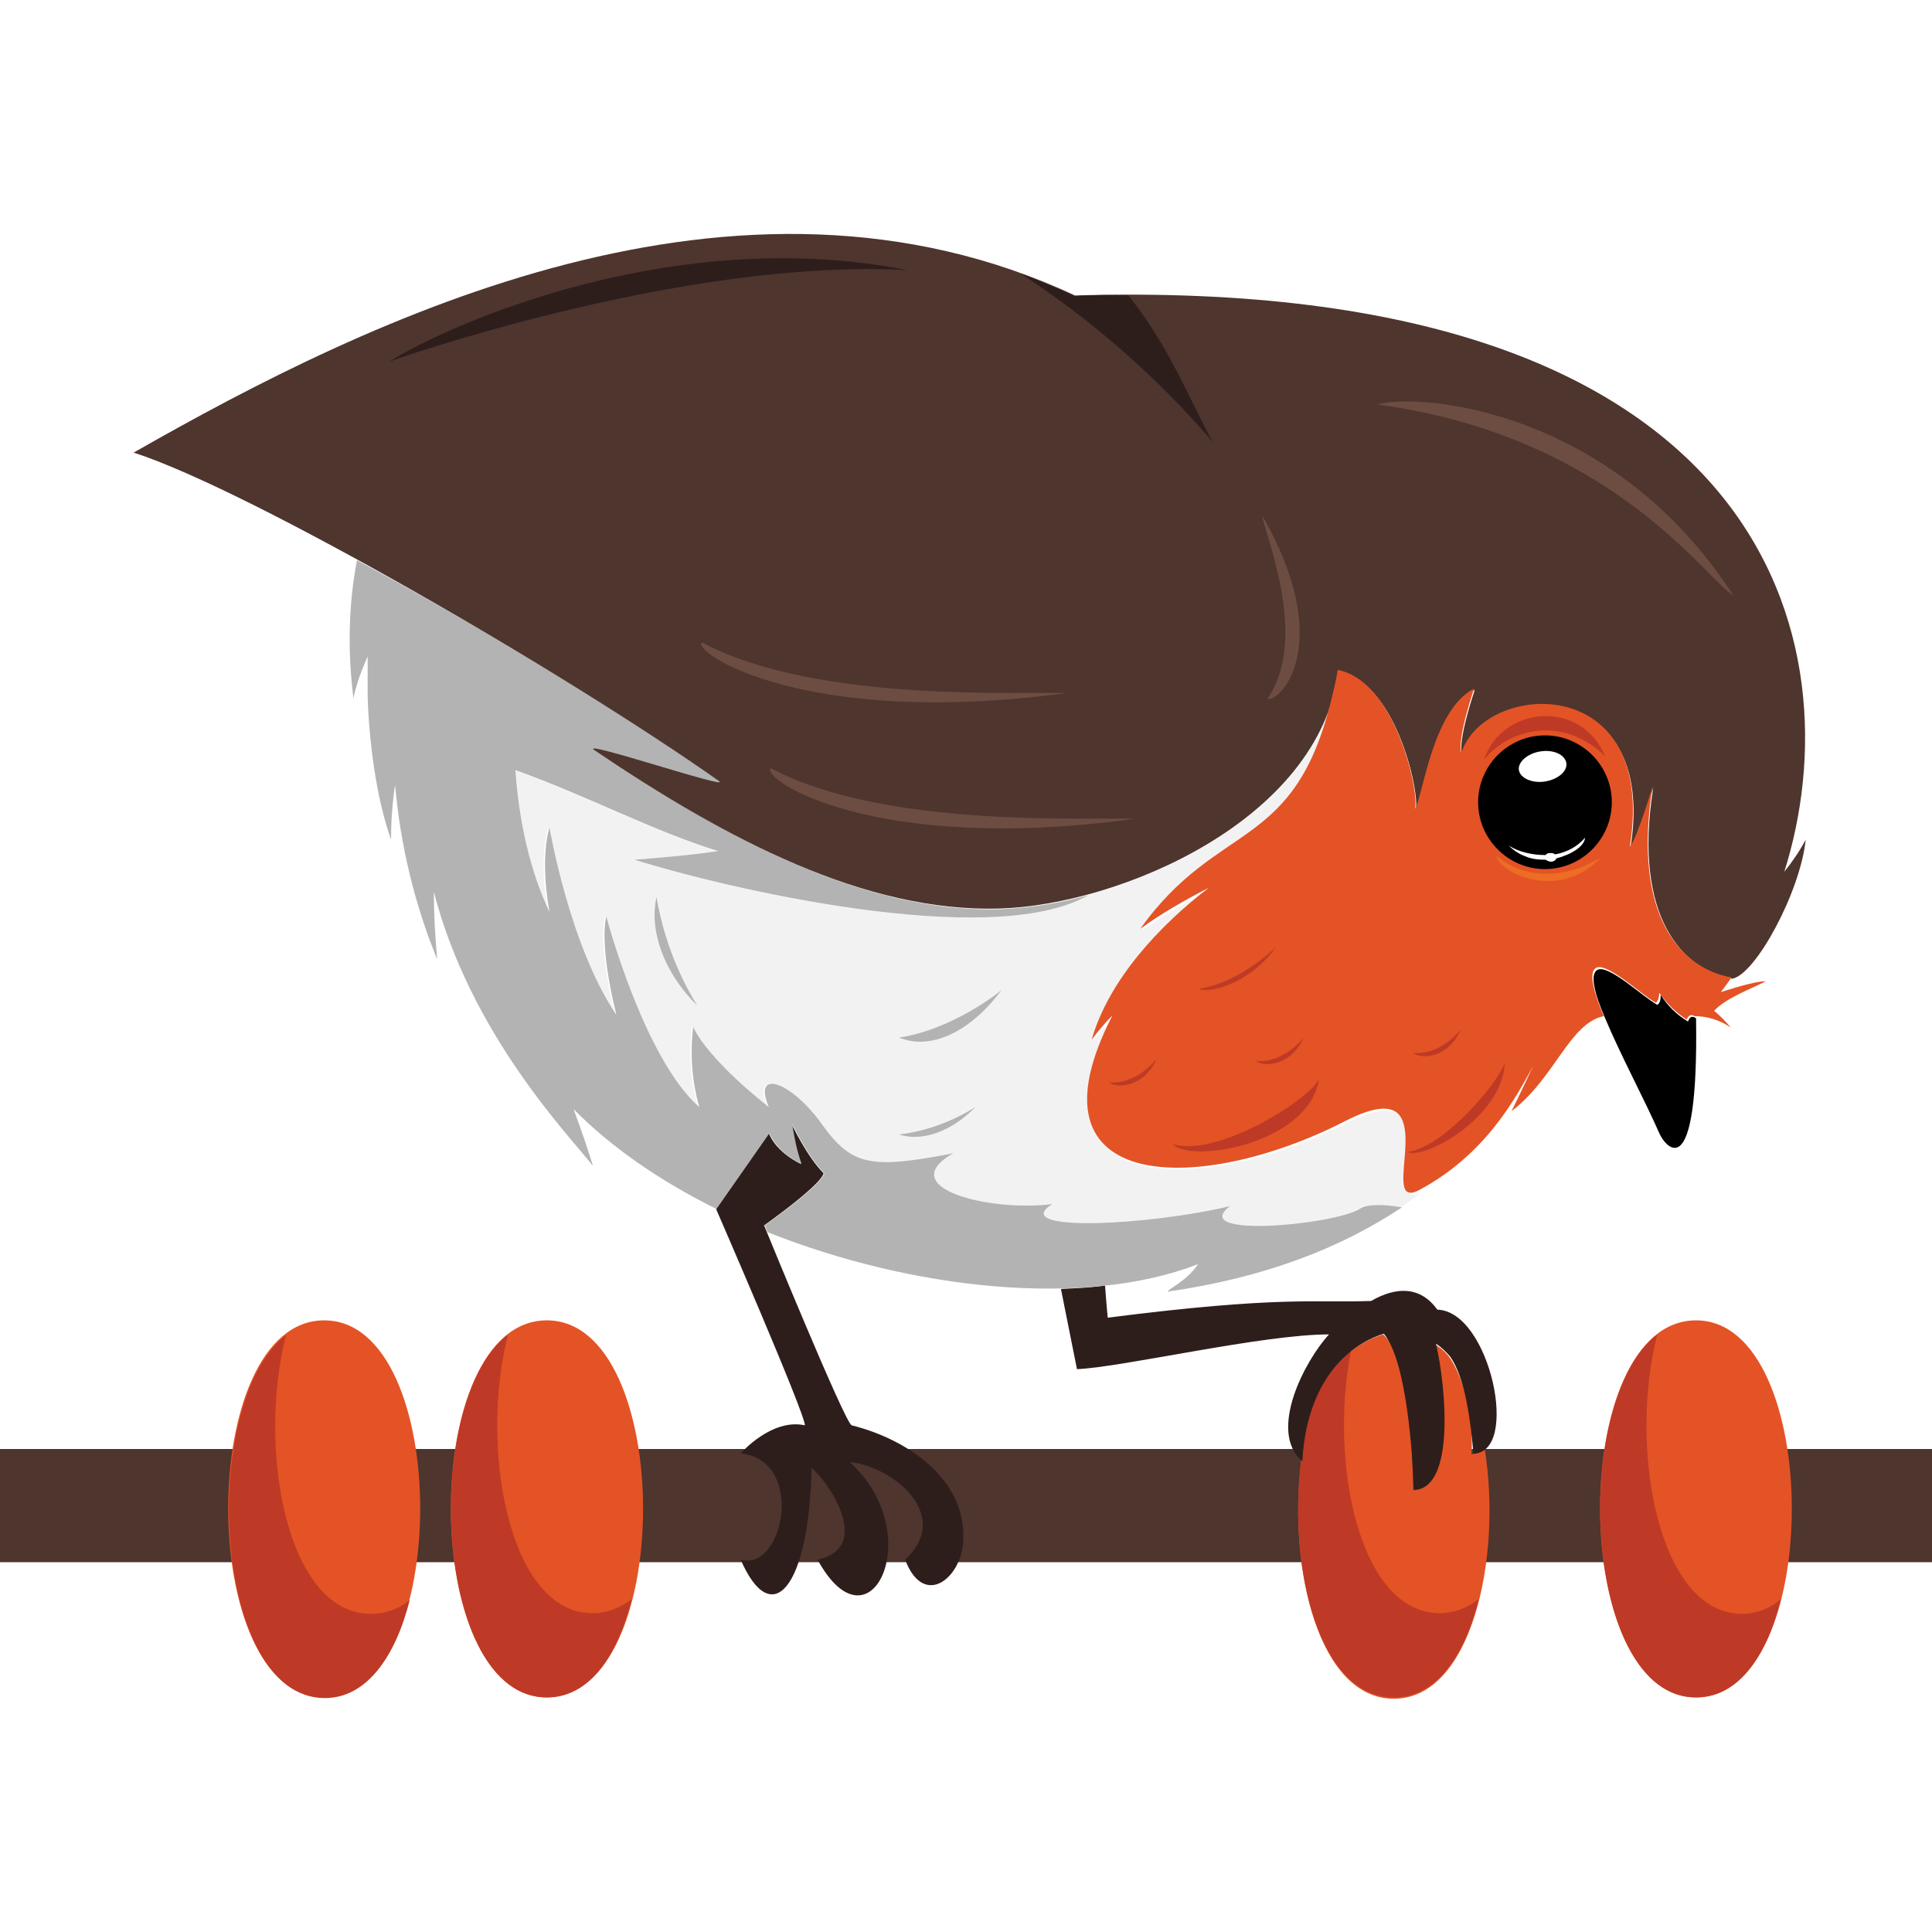 <svg width="256" height="256" viewBox="0 0 256 256" fill="none" xmlns="http://www.w3.org/2000/svg">
<rect x="0" y="0" width="256" height="256" fill="#333333" stroke="none"/>
<g clip-path="url(#clip0_2_148)">
<rect width="256" height="256" fill="white"/>
<path d="M266 192H-10V207H266V192Z" fill="#4E352E"/>
<path d="M72.457 224.917C55.537 224.917 55.448 174.954 72.457 174.954C89.465 174.954 89.465 224.917 72.457 224.917ZM192.048 179.827C191.516 179.118 190.807 178.498 190.01 178.055C191.339 183.813 192.756 197.455 187.264 197.455C187.087 193.115 187.175 180.447 183.278 176.815C180.886 177.523 176.456 179.738 173.976 185.939C173.179 188.42 172.647 190.988 172.381 193.557V193.823C170.698 207.997 174.773 225.094 184.695 225.094C194.971 225.094 199.046 206.491 196.743 192.052C196.211 192.494 195.591 192.672 194.971 192.672C195.325 188.508 194.085 182.661 192.048 179.827ZM224.736 174.954C207.727 174.954 207.816 224.917 224.736 224.917C241.656 224.917 241.656 174.954 224.736 174.954ZM42.958 174.954C25.949 174.954 26.038 224.917 42.958 224.917C59.877 224.917 59.966 174.954 42.958 174.954Z" fill="#E45325"/>
<path d="M49.159 213.844C51.019 213.844 52.879 213.224 54.297 211.983C52.436 219.425 48.627 225.005 43.046 225.005C28.075 225.005 26.303 185.851 37.908 176.903C34.099 191.609 37.82 213.844 49.159 213.844ZM230.848 213.844C219.598 213.844 215.789 191.609 219.598 176.815C207.993 185.762 209.765 224.917 224.736 224.917C230.405 224.917 234.126 219.336 235.986 211.895C234.569 213.135 232.708 213.844 230.848 213.844ZM174.065 185.762C169.281 200.467 172.824 224.917 184.695 224.917C190.364 224.917 194.085 219.336 195.945 211.895C194.439 213.046 192.668 213.755 190.807 213.755C180 213.755 176.102 193.558 179.025 178.941C176.899 180.801 175.128 183.104 174.065 185.762ZM67.319 176.815C55.714 185.762 57.486 224.917 72.457 224.917C78.126 224.917 81.847 219.336 83.707 211.895C82.201 213.046 80.429 213.755 78.569 213.755C67.319 213.844 63.51 191.609 67.319 176.815Z" fill="#BE3A26"/>
<path d="M112.852 188.862C111.966 188.597 101.247 162.375 101.247 162.375C101.247 162.375 108.777 157.06 109.131 155.466C106.917 153.251 104.879 148.91 104.879 148.91C105.145 150.682 105.499 152.454 106.119 154.225C106.119 154.225 102.93 152.808 101.867 150.15L94.869 160.161C94.869 160.161 106.739 187.445 106.651 188.862C102.222 187.888 98.147 192.583 98.147 192.583C106.739 193.469 103.905 208.263 98.147 206.668C102.222 216.058 107.182 210.566 107.537 194.532C109.397 195.861 115.952 204.985 108.334 206.668C115.332 219.513 123.039 203.125 112.586 193.735C117.99 194.178 126.405 200.644 119.939 206.668C122.242 212.781 126.848 209.592 127.557 204.985C128.62 196.481 120.647 190.811 112.852 188.862Z" fill="#2D1E1C"/>
<path d="M190.453 173.537C188.238 170.437 185.049 170.437 181.683 172.385C174.242 172.651 169.635 171.677 146.78 174.6C146.78 174.6 146.603 172.828 146.426 170.348C144.477 170.614 142.528 170.702 140.579 170.791L142.705 181.421C148.818 181.155 167.244 176.815 176.102 176.815C172.913 180.27 167.952 189.66 172.559 193.646C173.267 181.421 180.177 177.701 183.366 176.726C186.467 180.447 187.175 193.115 187.352 197.367C192.845 197.367 191.605 183.724 190.276 178.055C190.985 178.498 191.605 179.118 192.136 179.738C194.174 182.573 194.882 188.508 195.237 192.583C201.438 192.583 197.451 173.714 190.453 173.537Z" fill="#2D1E1C"/>
<path d="M178.405 148.822C159.359 158.478 135.175 158.743 147.577 134.825C146.603 135.888 145.717 136.951 144.831 138.014C147.046 130.042 153.956 122.866 160.334 117.905C157.233 119.5 154.221 121.272 151.298 123.309C161.663 108.692 171.939 113.21 176.722 92.393C172.913 105.946 157.588 114.982 144.034 118.614C131.101 126.055 95.4 117.551 83.884 113.919C91.946 113.299 94.957 112.767 94.957 112.767C86.542 110.198 77.329 105.326 68.116 102.048C68.559 108.692 70.065 115.513 72.634 120.829C71.305 113.387 72.634 109.667 72.634 109.667C72.634 109.667 75.291 125.346 81.493 134.471C79.101 124.726 80.164 121.449 80.164 121.449C80.164 121.449 85.124 140.229 92.477 146.696C91.503 143.241 91.237 139.609 91.68 136.065C91.68 136.065 93.009 139.786 101.69 146.696C99.475 141.469 104.702 143.329 108.688 148.91C112.675 154.491 115.155 154.934 126.14 152.808C118.078 157.415 131.012 160.604 139.25 159.541C133.315 163.35 152.184 162.375 162.814 159.806C157.145 164.147 176.722 162.287 180 160.161C180.974 159.541 183.1 159.541 185.581 159.984C186.555 159.363 187.441 158.655 188.327 158.035C182.126 161.047 192.668 141.469 178.405 148.822Z" fill="#F2F2F2"/>
<path d="M158.739 167.513C143.68 173.36 120.825 170.88 101.69 163.261C101.601 162.995 101.424 162.641 101.336 162.375C101.336 162.375 108.865 157.06 109.22 155.466C107.005 153.251 104.968 148.91 104.968 148.91C105.233 150.682 105.588 152.454 106.208 154.225C106.208 154.225 103.019 152.808 101.956 150.15L94.957 160.161C94.957 160.161 94.957 160.161 94.957 160.249C94.957 160.338 94.957 160.249 95.046 160.249C87.516 156.529 80.961 152.011 76 146.961C77.152 150.062 78.126 152.985 78.569 154.491C75.38 150.416 62.358 137.04 57.486 118.171C57.486 121.183 57.663 124.106 57.929 127.118C54.917 119.766 53.056 111.97 52.348 103.997C51.993 106.389 51.816 108.781 51.816 111.261C49.779 105.503 48.893 97.973 48.716 92.304V86.989C48.184 88.229 47.653 89.469 47.298 90.709C47.21 91.064 47.121 91.241 47.033 91.595V91.684C46.944 92.038 46.855 92.304 46.855 92.658C46.058 86.546 46.147 80.256 47.298 74.232C64.395 83.445 83.53 95.227 95.4 103.554C97.526 104.972 76.797 97.973 78.924 99.479C96.463 111.35 114.889 121.006 132.606 120.474C136.504 120.297 140.402 119.677 144.211 118.614C131.278 126.055 95.578 117.551 84.061 113.919C92.123 113.299 95.135 112.767 95.135 112.767C86.719 110.198 77.506 105.326 68.293 102.048C68.736 108.692 70.242 115.513 72.811 120.829C71.482 113.387 72.811 109.667 72.811 109.667C72.811 109.667 75.469 125.346 81.67 134.471C79.278 124.726 80.341 121.449 80.341 121.449C80.341 121.449 85.302 140.229 92.654 146.696C91.68 143.241 91.414 139.609 91.857 136.065C91.857 136.065 93.186 139.786 101.867 146.696C99.653 141.469 104.879 143.329 108.865 148.91C112.852 154.491 115.332 154.934 126.317 152.808C118.256 157.414 131.189 160.604 139.428 159.541C133.492 163.35 152.361 162.375 162.991 159.806C157.322 164.147 176.899 162.287 180.177 160.161C181.151 159.541 183.278 159.541 185.758 159.983C177.785 165.299 167.686 169.285 154.753 171.145C154.487 170.968 157.322 169.728 158.739 167.513ZM119.141 137.483C123.128 139.166 128.443 136.951 132.695 131.193C129.772 133.585 124.191 136.774 119.141 137.483ZM119.141 150.328C122.153 151.302 126.051 149.973 129.24 146.696C126.14 148.645 122.685 149.885 119.141 150.328ZM86.985 118.88C86.01 123.309 87.959 128.89 92.388 133.231C89.642 128.801 87.871 123.929 86.985 118.88Z" fill="#B3B3B3"/>
<path d="M236.429 115.513C245.819 85.837 235.1 36.406 142.439 39.152C97.704 18.246 49.07 42.076 17.711 59.97C33.302 65.019 75.114 89.292 95.223 103.466C97.349 104.883 76.62 97.885 78.746 99.391C96.286 111.261 114.712 120.917 132.429 120.386C148.198 119.943 174.773 108.781 177.342 88.938C185.315 90.444 188.327 106.123 187.53 107.364C188.593 106.212 189.744 94.341 195.414 91.418C195.414 91.418 193.111 98.151 193.731 99.922C196.743 90.532 219.775 89.026 216.054 112.324C217.117 111.261 219.066 104.352 219.066 104.352C216.32 121.626 223.053 128.536 229.519 129.687C232.62 129.156 238.555 118.171 239.264 111.261C238.466 112.767 237.492 114.185 236.429 115.513Z" fill="#4E352E"/>
<path d="M51.55 47.922C59.966 42.696 89.554 29.762 120.204 35.786C89.997 34.192 51.55 47.922 51.55 47.922ZM142.351 39.241C140.048 38.178 137.744 37.204 135.353 36.318C144.831 42.519 153.336 49.96 160.688 58.553C158.119 54.035 155.019 45.974 149.526 39.153C147.223 39.064 144.831 39.064 142.351 39.241Z" fill="#2D1E1C"/>
<path d="M150.235 108.515C115.775 113.21 100.804 103.289 102.133 101.783C117.547 110.021 145.629 108.161 150.235 108.515ZM93.009 85.129C91.68 86.457 106.651 96.467 141.111 91.861C136.504 91.507 108.511 93.367 93.009 85.129ZM167.952 92.57C169.547 93.19 177.077 85.394 167.243 68.297C167.509 70.6 173.533 84.508 167.952 92.57ZM229.696 78.927C213.751 54.212 188.238 51.997 182.48 53.592C213.574 57.755 226.153 76.89 229.696 78.927Z" fill="#6D4D42"/>
<path d="M227.128 133.939C228.633 132.256 232.443 130.839 233.949 130.041C233.063 129.953 230.494 130.662 228.013 131.459C228.456 130.839 228.988 130.219 229.431 129.51C222.787 128.358 216.231 121.449 218.978 104.174C218.978 104.174 216.94 111.084 215.966 112.147C219.686 88.76 196.654 90.266 193.642 99.745C193.022 97.973 195.325 91.241 195.325 91.241C189.656 94.164 188.504 106.035 187.441 107.186C188.238 105.946 185.226 90.355 177.254 88.76C177.077 89.912 176.811 91.064 176.545 92.127C171.673 113.033 161.485 108.515 151.121 123.043C153.956 121.006 157.056 119.234 160.157 117.639C153.69 122.6 146.957 129.776 144.654 137.748C145.54 136.597 146.426 135.534 147.4 134.559C135.087 158.478 159.271 158.3 178.228 148.556C192.579 141.203 181.949 160.958 188.061 157.68C196.831 152.985 200.818 145.544 203.121 141.292C201.526 144.747 200.286 147.227 200.286 147.227C205.956 142.975 207.993 135.534 212.511 134.648C211.182 131.459 210.473 128.89 211.448 128.27C212.865 127.384 217.472 131.813 219.421 132.876C219.863 132.522 219.863 131.547 219.863 131.547C220.838 132.965 222.078 134.205 223.496 135.091C223.938 134.116 224.47 134.648 224.559 134.648C226.242 134.648 227.925 135.179 229.342 136.154C228.722 135.445 228.013 134.648 227.128 133.939Z" fill="#E45325"/>
<path d="M212.688 100.188C206.753 94.519 199.755 96.822 196.654 100.631C199.046 93.544 209.499 92.57 212.688 100.188ZM199.4 140.849C198.426 143.595 191.25 152.099 186.467 152.631C188.593 153.782 199.046 148.113 199.4 140.849ZM169.104 125.435C167.155 127.384 162.903 130.484 158.828 131.016C160.068 131.725 165.649 130.396 169.104 125.435ZM153.247 140.317C152.184 141.646 149.792 143.684 146.957 143.418C147.932 144.304 151.652 144.038 153.247 140.317ZM172.736 137.483C171.673 138.811 169.281 140.849 166.446 140.583C167.421 141.469 171.141 141.203 172.736 137.483ZM193.554 136.42C192.49 137.748 190.099 139.786 187.264 139.52C188.238 140.406 191.959 140.229 193.554 136.42ZM174.773 142.975C173.445 145.81 160.954 153.517 155.373 151.568C157.588 154.225 173.445 151.656 174.773 142.975Z" fill="#BE3A26"/>
<path d="M212.068 113.653C207.55 116.399 202.146 116.665 198.249 113.387C199.046 116.045 206.93 119.234 212.068 113.653Z" fill="#ED6D23"/>
<path d="M223.673 135.357C222.167 134.471 220.927 133.231 220.041 131.813C220.041 131.813 220.129 132.876 219.598 133.142C217.649 132.079 213.042 127.65 211.625 128.536C210.651 129.156 211.271 131.636 212.688 134.914C214.637 139.609 218.003 145.898 219.863 150.15C220.572 151.834 225.09 157.769 224.736 134.914C224.647 134.914 224.027 134.294 223.673 135.357Z" fill="black"/>
<path d="M204.715 115.159C209.588 115.159 213.574 111.173 213.574 106.3C213.574 101.428 209.588 97.442 204.715 97.442C199.843 97.442 195.857 101.428 195.857 106.3C195.857 111.173 199.843 115.159 204.715 115.159Z" fill="black"/>
<path d="M207.55 101.074C207.727 102.225 206.398 103.288 204.715 103.554C203.032 103.82 201.438 103.111 201.26 102.048C201.083 100.985 202.412 99.834 204.095 99.568C205.778 99.302 207.284 99.922 207.55 101.074ZM210.03 110.995C209.056 112.147 207.639 112.944 206.044 113.21C205.867 113.033 205.601 113.033 205.335 113.033C205.158 113.033 204.892 113.122 204.804 113.299C203.121 113.299 201.349 112.944 199.932 112.058C200.552 112.679 201.349 113.21 202.146 113.476C202.944 113.83 203.829 113.919 204.804 113.919C205.07 114.096 205.335 114.185 205.601 114.185C205.956 114.096 206.133 114.007 206.221 113.742C208.259 113.21 209.942 112.147 210.03 110.995Z" fill="white"/>
</g>
<defs>
<clipPath id="clip0_2_148">
<rect width="256" height="256" fill="white"/>
</clipPath>
</defs>
</svg>
